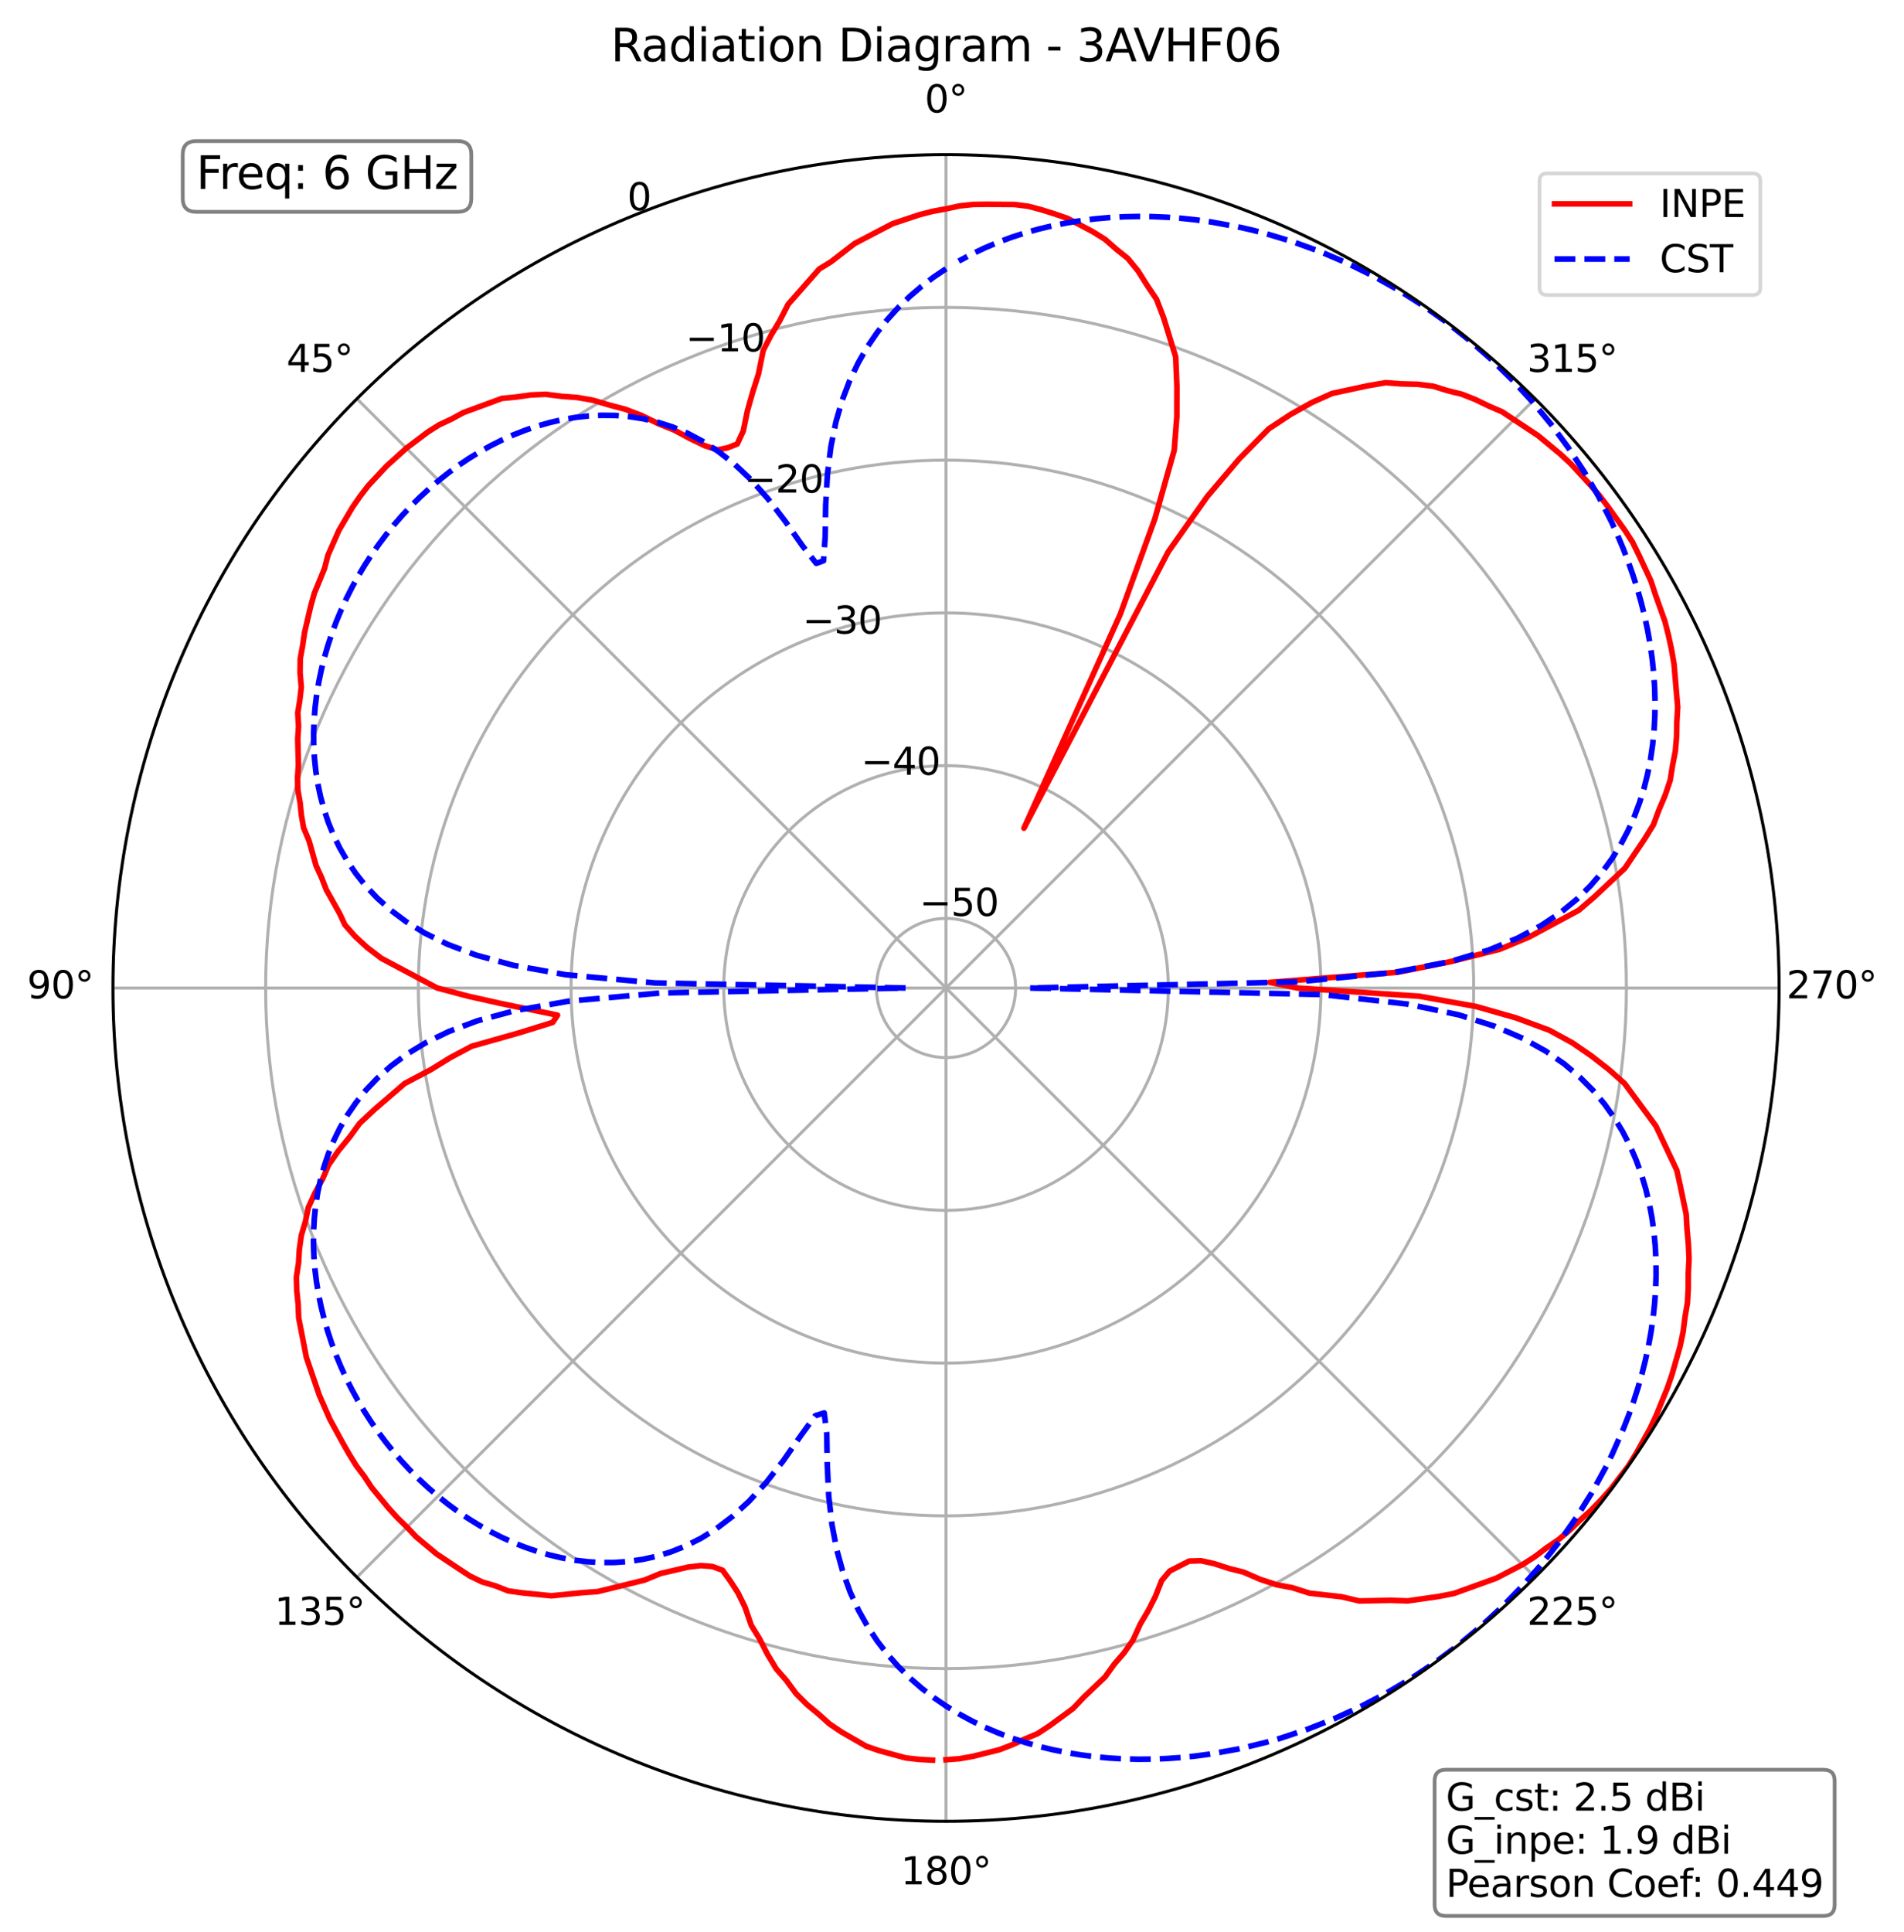 <?xml version="1.0" encoding="utf-8" standalone="no"?>
<!DOCTYPE svg PUBLIC "-//W3C//DTD SVG 1.1//EN"
  "http://www.w3.org/Graphics/SVG/1.1/DTD/svg11.dtd">
<svg xmlns:xlink="http://www.w3.org/1999/xlink" width="506.826pt" height="514.053pt" viewBox="0 0 506.826 514.053" xmlns="http://www.w3.org/2000/svg" version="1.1">
 <defs>
  <style type="text/css">*{stroke-linejoin: round; stroke-linecap: butt}</style>
 </defs>
 <g id="figure_1">
  <g id="patch_1">
   <path d="M 0 514.053 
L 506.826 514.053 
L 506.826 0 
L 0 0 
z
" style="fill: #ffffff"/>
  </g>
  <g id="axes_1">
   <g id="patch_2">
    <path d="M 473.582 262.917 
C 473.582 233.796 467.846 204.958 456.702 178.053 
C 445.558 151.149 429.222 126.701 408.63 106.109 
C 388.039 85.517 363.591 69.182 336.686 58.038 
C 309.782 46.893 280.944 41.157 251.822 41.157 
C 222.701 41.157 193.863 46.893 166.959 58.038 
C 140.054 69.182 115.606 85.517 95.014 106.109 
C 74.423 126.701 58.087 151.149 46.943 178.053 
C 35.799 204.958 30.062 233.796 30.062 262.917 
C 30.062 292.038 35.799 320.877 46.943 347.781 
C 58.087 374.686 74.423 399.133 95.014 419.725 
C 115.606 440.317 140.054 456.652 166.959 467.797 
C 193.863 478.941 222.701 484.677 251.822 484.677 
C 280.944 484.677 309.782 478.941 336.686 467.797 
C 363.591 456.652 388.039 440.317 408.63 419.725 
C 429.222 399.133 445.558 374.686 456.702 347.781 
C 467.846 320.877 473.582 292.038 473.582 262.917 
M 251.822 262.917 
C 251.822 262.917 251.822 262.917 251.822 262.917 
C 251.822 262.917 251.822 262.917 251.822 262.917 
C 251.822 262.917 251.822 262.917 251.822 262.917 
C 251.822 262.917 251.822 262.917 251.822 262.917 
C 251.822 262.917 251.822 262.917 251.822 262.917 
C 251.822 262.917 251.822 262.917 251.822 262.917 
C 251.822 262.917 251.822 262.917 251.822 262.917 
C 251.822 262.917 251.822 262.917 251.822 262.917 
C 251.822 262.917 251.822 262.917 251.822 262.917 
C 251.822 262.917 251.822 262.917 251.822 262.917 
C 251.822 262.917 251.822 262.917 251.822 262.917 
C 251.822 262.917 251.822 262.917 251.822 262.917 
C 251.822 262.917 251.822 262.917 251.822 262.917 
C 251.822 262.917 251.822 262.917 251.822 262.917 
C 251.822 262.917 251.822 262.917 251.822 262.917 
C 251.822 262.917 251.822 262.917 251.822 262.917 
M 473.582 262.917 
z
" style="fill: #ffffff"/>
   </g>
   <g id="matplotlib.axis_1">
    <g id="xtick_1">
     <g id="line2d_1">
      <path d="M 251.822 262.917 
L 251.822 41.157 
" clip-path="url(#pd96bf47793)" style="fill: none; stroke: #b0b0b0; stroke-width: 0.8; stroke-linecap: square"/>
     </g>
     <g id="text_1">
      <!-- 0° -->
      <g transform="translate(246.141 29.917)scale(0.1 -0.1)">
       <defs>
        <path id="DejaVuSans-30" d="M 2034 4250 
Q 1547 4250 1301 3770 
Q 1056 3291 1056 2328 
Q 1056 1369 1301 889 
Q 1547 409 2034 409 
Q 2525 409 2770 889 
Q 3016 1369 3016 2328 
Q 3016 3291 2770 3770 
Q 2525 4250 2034 4250 
z
M 2034 4750 
Q 2819 4750 3233 4129 
Q 3647 3509 3647 2328 
Q 3647 1150 3233 529 
Q 2819 -91 2034 -91 
Q 1250 -91 836 529 
Q 422 1150 422 2328 
Q 422 3509 836 4129 
Q 1250 4750 2034 4750 
z
" transform="scale(0.016)"/>
        <path id="DejaVuSans-b0" d="M 1600 4347 
Q 1350 4347 1178 4173 
Q 1006 4000 1006 3750 
Q 1006 3503 1178 3333 
Q 1350 3163 1600 3163 
Q 1850 3163 2022 3333 
Q 2194 3503 2194 3750 
Q 2194 3997 2020 4172 
Q 1847 4347 1600 4347 
z
M 1600 4750 
Q 1800 4750 1984 4673 
Q 2169 4597 2303 4453 
Q 2447 4313 2519 4134 
Q 2591 3956 2591 3750 
Q 2591 3338 2302 3052 
Q 2013 2766 1594 2766 
Q 1172 2766 890 3047 
Q 609 3328 609 3750 
Q 609 4169 896 4459 
Q 1184 4750 1600 4750 
z
" transform="scale(0.016)"/>
       </defs>
       <use xlink:href="#DejaVuSans-30"/>
       <use xlink:href="#DejaVuSans-b0" x="63.623"/>
      </g>
     </g>
    </g>
    <g id="xtick_2">
     <g id="line2d_2">
      <path d="M 251.822 262.917 
L 95.014 106.109 
" clip-path="url(#pd96bf47793)" style="fill: none; stroke: #b0b0b0; stroke-width: 0.8; stroke-linecap: square"/>
     </g>
     <g id="text_2">
      <!-- 45° -->
      <g transform="translate(76.253 98.969)scale(0.1 -0.1)">
       <defs>
        <path id="DejaVuSans-34" d="M 2419 4116 
L 825 1625 
L 2419 1625 
L 2419 4116 
z
M 2253 4666 
L 3047 4666 
L 3047 1625 
L 3713 1625 
L 3713 1100 
L 3047 1100 
L 3047 0 
L 2419 0 
L 2419 1100 
L 313 1100 
L 313 1709 
L 2253 4666 
z
" transform="scale(0.016)"/>
        <path id="DejaVuSans-35" d="M 691 4666 
L 3169 4666 
L 3169 4134 
L 1269 4134 
L 1269 2991 
Q 1406 3038 1543 3061 
Q 1681 3084 1819 3084 
Q 2600 3084 3056 2656 
Q 3513 2228 3513 1497 
Q 3513 744 3044 326 
Q 2575 -91 1722 -91 
Q 1428 -91 1123 -41 
Q 819 9 494 109 
L 494 744 
Q 775 591 1075 516 
Q 1375 441 1709 441 
Q 2250 441 2565 725 
Q 2881 1009 2881 1497 
Q 2881 1984 2565 2268 
Q 2250 2553 1709 2553 
Q 1456 2553 1204 2497 
Q 953 2441 691 2322 
L 691 4666 
z
" transform="scale(0.016)"/>
       </defs>
       <use xlink:href="#DejaVuSans-34"/>
       <use xlink:href="#DejaVuSans-35" x="63.623"/>
       <use xlink:href="#DejaVuSans-b0" x="127.246"/>
      </g>
     </g>
    </g>
    <g id="xtick_3">
     <g id="line2d_3">
      <path d="M 251.822 262.917 
L 30.062 262.917 
" clip-path="url(#pd96bf47793)" style="fill: none; stroke: #b0b0b0; stroke-width: 0.8; stroke-linecap: square"/>
     </g>
     <g id="text_3">
      <!-- 90° -->
      <g transform="translate(7.2 265.677)scale(0.1 -0.1)">
       <defs>
        <path id="DejaVuSans-39" d="M 703 97 
L 703 672 
Q 941 559 1184 500 
Q 1428 441 1663 441 
Q 2288 441 2617 861 
Q 2947 1281 2994 2138 
Q 2813 1869 2534 1725 
Q 2256 1581 1919 1581 
Q 1219 1581 811 2004 
Q 403 2428 403 3163 
Q 403 3881 828 4315 
Q 1253 4750 1959 4750 
Q 2769 4750 3195 4129 
Q 3622 3509 3622 2328 
Q 3622 1225 3098 567 
Q 2575 -91 1691 -91 
Q 1453 -91 1209 -44 
Q 966 3 703 97 
z
M 1959 2075 
Q 2384 2075 2632 2365 
Q 2881 2656 2881 3163 
Q 2881 3666 2632 3958 
Q 2384 4250 1959 4250 
Q 1534 4250 1286 3958 
Q 1038 3666 1038 3163 
Q 1038 2656 1286 2365 
Q 1534 2075 1959 2075 
z
" transform="scale(0.016)"/>
       </defs>
       <use xlink:href="#DejaVuSans-39"/>
       <use xlink:href="#DejaVuSans-30" x="63.623"/>
       <use xlink:href="#DejaVuSans-b0" x="127.246"/>
      </g>
     </g>
    </g>
    <g id="xtick_4">
     <g id="line2d_4">
      <path d="M 251.822 262.917 
L 95.014 419.725 
" clip-path="url(#pd96bf47793)" style="fill: none; stroke: #b0b0b0; stroke-width: 0.8; stroke-linecap: square"/>
     </g>
     <g id="text_4">
      <!-- 135° -->
      <g transform="translate(73.071 432.384)scale(0.1 -0.1)">
       <defs>
        <path id="DejaVuSans-31" d="M 794 531 
L 1825 531 
L 1825 4091 
L 703 3866 
L 703 4441 
L 1819 4666 
L 2450 4666 
L 2450 531 
L 3481 531 
L 3481 0 
L 794 0 
L 794 531 
z
" transform="scale(0.016)"/>
        <path id="DejaVuSans-33" d="M 2597 2516 
Q 3050 2419 3304 2112 
Q 3559 1806 3559 1356 
Q 3559 666 3084 287 
Q 2609 -91 1734 -91 
Q 1441 -91 1130 -33 
Q 819 25 488 141 
L 488 750 
Q 750 597 1062 519 
Q 1375 441 1716 441 
Q 2309 441 2620 675 
Q 2931 909 2931 1356 
Q 2931 1769 2642 2001 
Q 2353 2234 1838 2234 
L 1294 2234 
L 1294 2753 
L 1863 2753 
Q 2328 2753 2575 2939 
Q 2822 3125 2822 3475 
Q 2822 3834 2567 4026 
Q 2313 4219 1838 4219 
Q 1578 4219 1281 4162 
Q 984 4106 628 3988 
L 628 4550 
Q 988 4650 1302 4700 
Q 1616 4750 1894 4750 
Q 2613 4750 3031 4423 
Q 3450 4097 3450 3541 
Q 3450 3153 3228 2886 
Q 3006 2619 2597 2516 
z
" transform="scale(0.016)"/>
       </defs>
       <use xlink:href="#DejaVuSans-31"/>
       <use xlink:href="#DejaVuSans-33" x="63.623"/>
       <use xlink:href="#DejaVuSans-35" x="127.246"/>
       <use xlink:href="#DejaVuSans-b0" x="190.869"/>
      </g>
     </g>
    </g>
    <g id="xtick_5">
     <g id="line2d_5">
      <path d="M 251.822 262.917 
L 251.822 484.677 
" clip-path="url(#pd96bf47793)" style="fill: none; stroke: #b0b0b0; stroke-width: 0.8; stroke-linecap: square"/>
     </g>
     <g id="text_5">
      <!-- 180° -->
      <g transform="translate(239.779 501.437)scale(0.1 -0.1)">
       <defs>
        <path id="DejaVuSans-38" d="M 2034 2216 
Q 1584 2216 1326 1975 
Q 1069 1734 1069 1313 
Q 1069 891 1326 650 
Q 1584 409 2034 409 
Q 2484 409 2743 651 
Q 3003 894 3003 1313 
Q 3003 1734 2745 1975 
Q 2488 2216 2034 2216 
z
M 1403 2484 
Q 997 2584 770 2862 
Q 544 3141 544 3541 
Q 544 4100 942 4425 
Q 1341 4750 2034 4750 
Q 2731 4750 3128 4425 
Q 3525 4100 3525 3541 
Q 3525 3141 3298 2862 
Q 3072 2584 2669 2484 
Q 3125 2378 3379 2068 
Q 3634 1759 3634 1313 
Q 3634 634 3220 271 
Q 2806 -91 2034 -91 
Q 1263 -91 848 271 
Q 434 634 434 1313 
Q 434 1759 690 2068 
Q 947 2378 1403 2484 
z
M 1172 3481 
Q 1172 3119 1398 2916 
Q 1625 2713 2034 2713 
Q 2441 2713 2670 2916 
Q 2900 3119 2900 3481 
Q 2900 3844 2670 4047 
Q 2441 4250 2034 4250 
Q 1625 4250 1398 4047 
Q 1172 3844 1172 3481 
z
" transform="scale(0.016)"/>
       </defs>
       <use xlink:href="#DejaVuSans-31"/>
       <use xlink:href="#DejaVuSans-38" x="63.623"/>
       <use xlink:href="#DejaVuSans-30" x="127.246"/>
       <use xlink:href="#DejaVuSans-b0" x="190.869"/>
      </g>
     </g>
    </g>
    <g id="xtick_6">
     <g id="line2d_6">
      <path d="M 251.822 262.917 
L 408.63 419.725 
" clip-path="url(#pd96bf47793)" style="fill: none; stroke: #b0b0b0; stroke-width: 0.8; stroke-linecap: square"/>
     </g>
     <g id="text_6">
      <!-- 225° -->
      <g transform="translate(406.486 432.384)scale(0.1 -0.1)">
       <defs>
        <path id="DejaVuSans-32" d="M 1228 531 
L 3431 531 
L 3431 0 
L 469 0 
L 469 531 
Q 828 903 1448 1529 
Q 2069 2156 2228 2338 
Q 2531 2678 2651 2914 
Q 2772 3150 2772 3378 
Q 2772 3750 2511 3984 
Q 2250 4219 1831 4219 
Q 1534 4219 1204 4116 
Q 875 4013 500 3803 
L 500 4441 
Q 881 4594 1212 4672 
Q 1544 4750 1819 4750 
Q 2544 4750 2975 4387 
Q 3406 4025 3406 3419 
Q 3406 3131 3298 2873 
Q 3191 2616 2906 2266 
Q 2828 2175 2409 1742 
Q 1991 1309 1228 531 
z
" transform="scale(0.016)"/>
       </defs>
       <use xlink:href="#DejaVuSans-32"/>
       <use xlink:href="#DejaVuSans-32" x="63.623"/>
       <use xlink:href="#DejaVuSans-35" x="127.246"/>
       <use xlink:href="#DejaVuSans-b0" x="190.869"/>
      </g>
     </g>
    </g>
    <g id="xtick_7">
     <g id="line2d_7">
      <path d="M 251.822 262.917 
L 473.582 262.917 
" clip-path="url(#pd96bf47793)" style="fill: none; stroke: #b0b0b0; stroke-width: 0.8; stroke-linecap: square"/>
     </g>
     <g id="text_7">
      <!-- 270° -->
      <g transform="translate(475.539 265.677)scale(0.1 -0.1)">
       <defs>
        <path id="DejaVuSans-37" d="M 525 4666 
L 3525 4666 
L 3525 4397 
L 1831 0 
L 1172 0 
L 2766 4134 
L 525 4134 
L 525 4666 
z
" transform="scale(0.016)"/>
       </defs>
       <use xlink:href="#DejaVuSans-32"/>
       <use xlink:href="#DejaVuSans-37" x="63.623"/>
       <use xlink:href="#DejaVuSans-30" x="127.246"/>
       <use xlink:href="#DejaVuSans-b0" x="190.869"/>
      </g>
     </g>
    </g>
    <g id="xtick_8">
     <g id="line2d_8">
      <path d="M 251.822 262.917 
L 408.63 106.109 
" clip-path="url(#pd96bf47793)" style="fill: none; stroke: #b0b0b0; stroke-width: 0.8; stroke-linecap: square"/>
     </g>
     <g id="text_8">
      <!-- 315° -->
      <g transform="translate(406.486 98.969)scale(0.1 -0.1)">
       <use xlink:href="#DejaVuSans-33"/>
       <use xlink:href="#DejaVuSans-31" x="63.623"/>
       <use xlink:href="#DejaVuSans-35" x="127.246"/>
       <use xlink:href="#DejaVuSans-b0" x="190.869"/>
      </g>
     </g>
    </g>
   </g>
   <g id="matplotlib.axis_2">
    <g id="ytick_1">
     <g id="line2d_9">
      <path d="M 251.822 244.398 
C 249.391 244.398 246.982 244.877 244.736 245.808 
C 242.489 246.739 240.447 248.103 238.728 249.822 
C 237.008 251.542 235.644 253.584 234.713 255.83 
C 233.783 258.077 233.304 260.485 233.304 262.917 
C 233.304 265.349 233.783 267.757 234.713 270.004 
C 235.644 272.251 237.008 274.292 238.728 276.012 
C 240.447 277.732 242.489 279.096 244.736 280.026 
C 246.982 280.957 249.391 281.436 251.822 281.436 
C 254.254 281.436 256.663 280.957 258.909 280.026 
C 261.156 279.096 263.198 277.732 264.917 276.012 
C 266.637 274.292 268.001 272.251 268.932 270.004 
C 269.862 267.757 270.341 265.349 270.341 262.917 
C 270.341 260.485 269.862 258.077 268.932 255.83 
C 268.001 253.584 266.637 251.542 264.917 249.822 
C 263.198 248.103 261.156 246.739 258.909 245.808 
C 256.663 244.877 254.254 244.398 251.822 244.398 
" clip-path="url(#pd96bf47793)" style="fill: none; stroke: #b0b0b0; stroke-width: 0.8; stroke-linecap: square"/>
     </g>
     <g id="text_9">
      <!-- −50 -->
      <g transform="translate(244.736 243.728)scale(0.1 -0.1)">
       <defs>
        <path id="DejaVuSans-2212" d="M 678 2272 
L 4684 2272 
L 4684 1741 
L 678 1741 
L 678 2272 
z
" transform="scale(0.016)"/>
       </defs>
       <use xlink:href="#DejaVuSans-2212"/>
       <use xlink:href="#DejaVuSans-35" x="83.789"/>
       <use xlink:href="#DejaVuSans-30" x="147.412"/>
      </g>
     </g>
    </g>
    <g id="ytick_2">
     <g id="line2d_10">
      <path d="M 251.822 203.75 
C 244.053 203.75 236.359 205.281 229.18 208.254 
C 222.002 211.227 215.479 215.586 209.985 221.08 
C 204.491 226.574 200.133 233.097 197.159 240.275 
C 194.186 247.453 192.655 255.147 192.655 262.917 
C 192.655 270.687 194.186 278.381 197.159 285.559 
C 200.133 292.738 204.491 299.261 209.985 304.755 
C 215.479 310.249 222.002 314.607 229.18 317.58 
C 236.359 320.554 244.053 322.084 251.822 322.084 
C 259.592 322.084 267.286 320.554 274.465 317.58 
C 281.643 314.607 288.166 310.249 293.66 304.755 
C 299.154 299.261 303.512 292.738 306.486 285.559 
C 309.459 278.381 310.99 270.687 310.99 262.917 
C 310.99 255.147 309.459 247.453 306.486 240.275 
C 303.512 233.097 299.154 226.574 293.66 221.08 
C 288.166 215.586 281.643 211.227 274.465 208.254 
C 267.286 205.281 259.592 203.75 251.822 203.75 
" clip-path="url(#pd96bf47793)" style="fill: none; stroke: #b0b0b0; stroke-width: 0.8; stroke-linecap: square"/>
     </g>
     <g id="text_10">
      <!-- −40 -->
      <g transform="translate(229.18 206.174)scale(0.1 -0.1)">
       <use xlink:href="#DejaVuSans-2212"/>
       <use xlink:href="#DejaVuSans-34" x="83.789"/>
       <use xlink:href="#DejaVuSans-30" x="147.412"/>
      </g>
     </g>
    </g>
    <g id="ytick_3">
     <g id="line2d_11">
      <path d="M 251.822 163.102 
C 238.715 163.102 225.735 165.684 213.625 170.7 
C 201.515 175.716 190.511 183.069 181.242 192.337 
C 171.974 201.606 164.621 212.61 159.605 224.72 
C 154.589 236.829 152.007 249.81 152.007 262.917 
C 152.007 276.025 154.589 289.005 159.605 301.115 
C 164.621 313.225 171.974 324.229 181.242 333.497 
C 190.511 342.766 201.515 350.118 213.625 355.135 
C 225.735 360.151 238.715 362.733 251.822 362.733 
C 264.93 362.733 277.91 360.151 290.02 355.135 
C 302.13 350.118 313.134 342.766 322.403 333.497 
C 331.671 324.229 339.024 313.225 344.04 301.115 
C 349.056 289.005 351.638 276.025 351.638 262.917 
C 351.638 249.81 349.056 236.829 344.04 224.72 
C 339.024 212.61 331.671 201.606 322.403 192.337 
C 313.134 183.069 302.13 175.716 290.02 170.7 
C 277.91 165.684 264.93 163.102 251.822 163.102 
" clip-path="url(#pd96bf47793)" style="fill: none; stroke: #b0b0b0; stroke-width: 0.8; stroke-linecap: square"/>
     </g>
     <g id="text_11">
      <!-- −30 -->
      <g transform="translate(213.625 168.62)scale(0.1 -0.1)">
       <use xlink:href="#DejaVuSans-2212"/>
       <use xlink:href="#DejaVuSans-33" x="83.789"/>
       <use xlink:href="#DejaVuSans-30" x="147.412"/>
      </g>
     </g>
    </g>
    <g id="ytick_4">
     <g id="line2d_12">
      <path d="M 251.822 122.454 
C 233.377 122.454 215.111 126.087 198.069 133.146 
C 181.028 140.205 165.543 150.552 152.5 163.594 
C 139.457 176.637 129.11 192.123 122.051 209.164 
C 114.992 226.206 111.359 244.472 111.359 262.917 
C 111.359 281.363 114.992 299.629 122.051 316.67 
C 129.11 333.712 139.457 349.197 152.5 362.24 
C 165.543 375.283 181.028 385.63 198.069 392.689 
C 215.111 399.747 233.377 403.381 251.822 403.381 
C 270.268 403.381 288.534 399.747 305.576 392.689 
C 322.617 385.63 338.102 375.283 351.145 362.24 
C 364.188 349.197 374.535 333.712 381.594 316.67 
C 388.653 299.629 392.286 281.363 392.286 262.917 
C 392.286 244.472 388.653 226.206 381.594 209.164 
C 374.535 192.123 364.188 176.637 351.145 163.594 
C 338.102 150.552 322.617 140.205 305.576 133.146 
C 288.534 126.087 270.268 122.454 251.822 122.454 
" clip-path="url(#pd96bf47793)" style="fill: none; stroke: #b0b0b0; stroke-width: 0.8; stroke-linecap: square"/>
     </g>
     <g id="text_12">
      <!-- −20 -->
      <g transform="translate(198.069 131.066)scale(0.1 -0.1)">
       <use xlink:href="#DejaVuSans-2212"/>
       <use xlink:href="#DejaVuSans-32" x="83.789"/>
       <use xlink:href="#DejaVuSans-30" x="147.412"/>
      </g>
     </g>
    </g>
    <g id="ytick_5">
     <g id="line2d_13">
      <path d="M 251.822 81.805 
C 228.039 81.805 204.487 86.49 182.514 95.592 
C 160.541 104.693 140.575 118.034 123.757 134.852 
C 106.94 151.669 93.599 171.636 84.497 193.609 
C 75.396 215.582 70.711 239.134 70.711 262.917 
C 70.711 286.701 75.396 310.253 84.497 332.226 
C 93.599 354.199 106.94 374.165 123.757 390.983 
C 140.575 407.8 160.541 421.141 182.514 430.243 
C 204.487 439.344 228.039 444.029 251.822 444.029 
C 275.606 444.029 299.158 439.344 321.131 430.243 
C 343.104 421.141 363.07 407.8 379.888 390.983 
C 396.705 374.165 410.046 354.199 419.148 332.226 
C 428.249 310.253 432.934 286.701 432.934 262.917 
C 432.934 239.134 428.249 215.582 419.148 193.609 
C 410.046 171.636 396.705 151.669 379.888 134.852 
C 363.07 118.034 343.104 104.693 321.131 95.592 
C 299.158 86.49 275.606 81.805 251.822 81.805 
" clip-path="url(#pd96bf47793)" style="fill: none; stroke: #b0b0b0; stroke-width: 0.8; stroke-linecap: square"/>
     </g>
     <g id="text_13">
      <!-- −10 -->
      <g transform="translate(182.514 93.512)scale(0.1 -0.1)">
       <use xlink:href="#DejaVuSans-2212"/>
       <use xlink:href="#DejaVuSans-31" x="83.789"/>
       <use xlink:href="#DejaVuSans-30" x="147.412"/>
      </g>
     </g>
    </g>
    <g id="ytick_6">
     <g id="line2d_14">
      <path d="M 251.822 41.157 
C 222.701 41.157 193.863 46.893 166.959 58.038 
C 140.054 69.182 115.606 85.517 95.014 106.109 
C 74.423 126.701 58.087 151.149 46.943 178.053 
C 35.799 204.958 30.062 233.796 30.062 262.917 
C 30.062 292.038 35.799 320.877 46.943 347.781 
C 58.087 374.686 74.423 399.133 95.014 419.725 
C 115.606 440.317 140.054 456.652 166.959 467.797 
C 193.863 478.941 222.701 484.677 251.822 484.677 
C 280.944 484.677 309.782 478.941 336.686 467.797 
C 363.591 456.652 388.039 440.317 408.63 419.725 
C 429.222 399.133 445.558 374.686 456.702 347.781 
C 467.846 320.877 473.582 292.038 473.582 262.917 
C 473.582 233.796 467.846 204.958 456.702 178.053 
C 445.558 151.149 429.222 126.701 408.63 106.109 
C 388.039 85.517 363.591 69.182 336.686 58.038 
C 309.782 46.893 280.944 41.157 251.822 41.157 
" clip-path="url(#pd96bf47793)" style="fill: none; stroke: #b0b0b0; stroke-width: 0.8; stroke-linecap: square"/>
     </g>
     <g id="text_14">
      <!-- 0 -->
      <g transform="translate(166.959 55.958)scale(0.1 -0.1)">
       <use xlink:href="#DejaVuSans-30"/>
      </g>
     </g>
    </g>
   </g>
   <g id="line2d_15">
    <path d="M 251.822 468.288 
L 255.403 468.017 
L 258.963 467.383 
L 265.998 465.63 
L 269.442 464.303 
L 272.826 462.748 
L 276.187 461.347 
L 279.412 459.225 
L 285.631 454.656 
L 288.505 451.63 
L 294.151 446.263 
L 296.666 442.775 
L 299.225 439.825 
L 301.583 436.454 
L 303.558 432.135 
L 305.652 428.589 
L 307.567 424.811 
L 309.219 420.612 
L 311.375 418.057 
L 316.555 415.417 
L 319.681 415.33 
L 323.26 416.115 
L 327.165 417.391 
L 331.026 418.364 
L 335.506 420.303 
L 339.852 421.726 
L 343.954 422.493 
L 348.588 423.962 
L 357.023 424.911 
L 361.846 426.033 
L 370.209 425.863 
L 374.728 426.018 
L 382.944 424.839 
L 387.022 424.042 
L 398.283 419.977 
L 405.265 416.359 
L 408.545 414.262 
L 411.614 411.926 
L 414.852 409.71 
L 417.828 407.223 
L 420.592 404.532 
L 423.474 401.918 
L 426.178 399.138 
L 428.769 396.256 
L 433.478 390.113 
L 435.508 386.815 
L 439.272 380.049 
L 440.908 376.531 
L 443.841 369.355 
L 445.102 365.686 
L 447.237 358.227 
L 448.038 354.414 
L 448.532 350.498 
L 449.185 346.693 
L 449.4 342.744 
L 449.412 338.765 
L 449.609 334.906 
L 449.425 330.957 
L 449.067 327.006 
L 448.853 323.155 
L 447.211 315.271 
L 446.352 311.419 
L 440.787 299.648 
L 432.432 288.3 
L 428.207 284.575 
L 423.582 280.97 
L 418.55 277.504 
L 412.393 274.145 
L 403.549 270.869 
L 392.932 267.845 
L 377.869 265.117 
L 345.301 262.917 
L 337.991 261.413 
L 372.1 258.717 
L 386.305 255.869 
L 399.243 252.609 
L 407.058 249.336 
L 420.247 242.237 
L 424.405 238.662 
L 432.521 231.055 
L 437.684 223.411 
L 440.139 219.441 
L 441.556 215.611 
L 443.25 211.624 
L 444.592 207.642 
L 445.203 203.795 
L 445.974 199.834 
L 446.296 195.954 
L 446.362 192.11 
L 446.592 188.152 
L 445.606 176.639 
L 444.947 172.862 
L 444.139 169.118 
L 443.201 165.405 
L 440.652 158.248 
L 439.454 154.588 
L 436.242 147.679 
L 434.554 144.25 
L 432.485 141.059 
L 428.05 134.88 
L 425.74 131.861 
L 423.257 128.978 
L 418.104 123.39 
L 415.306 120.803 
L 409.438 115.938 
L 399.878 109.601 
L 396.254 108.033 
L 392.794 106.352 
L 389.174 104.913 
L 385.225 103.934 
L 381.504 102.774 
L 377.343 102.258 
L 372.971 102.147 
L 368.855 101.836 
L 364.032 102.665 
L 354.568 104.704 
L 349.163 107.14 
L 343.53 110.291 
L 337.736 114.11 
L 329.882 122.094 
L 321.363 132.13 
L 310.958 146.858 
L 272.565 220.388 
L 298.2 163.461 
L 307.41 138.066 
L 312.563 119.82 
L 313.262 110.849 
L 313.279 102.817 
L 312.95 94.97 
L 309.759 84.608 
L 307.856 79.64 
L 305.413 76.025 
L 302.949 72.11 
L 300.225 68.786 
L 297.201 66.363 
L 294.167 63.704 
L 290.938 61.683 
L 284.253 58.16 
L 280.771 56.937 
L 277.249 55.834 
L 273.687 54.892 
L 270.063 54.429 
L 262.752 54.365 
L 259.104 54.41 
L 255.455 54.798 
L 251.822 55.583 
L 248.215 56.245 
L 244.638 57.176 
L 237.6 59.523 
L 227.497 64.802 
L 221.214 69.662 
L 218.084 71.579 
L 209.814 80.958 
L 207.554 85.367 
L 205.267 89.17 
L 203.164 93.225 
L 201.882 99.569 
L 200.331 104.444 
L 198.944 109.348 
L 197.86 114.657 
L 196.251 118.148 
L 193.733 119.14 
L 191.039 119.719 
L 187.562 118.585 
L 183.635 116.689 
L 179.39 114.409 
L 175.329 112.791 
L 170.824 110.581 
L 166.457 108.915 
L 162.271 107.809 
L 157.84 106.503 
L 153.625 105.768 
L 149.582 105.481 
L 145.254 104.924 
L 141.317 105.099 
L 137.55 105.635 
L 133.594 106.023 
L 123.343 109.801 
L 120.205 111.508 
L 116.889 113.058 
L 113.864 114.975 
L 108.176 119.27 
L 102.887 124.033 
L 98.036 129.233 
L 95.866 132.055 
L 93.837 134.983 
L 90.215 141.137 
L 87.309 147.723 
L 86.368 151.317 
L 83.684 157.853 
L 82.712 161.305 
L 81.082 168.274 
L 80.555 171.852 
L 79.926 175.331 
L 79.881 179.056 
L 80.205 182.89 
L 79.807 186.331 
L 79.264 189.67 
L 79.47 193.282 
L 79.256 196.675 
L 79.436 203.56 
L 79.208 206.831 
L 79.281 210.166 
L 79.887 213.616 
L 80.235 216.94 
L 80.816 220.28 
L 82.276 223.774 
L 84.121 230.319 
L 85.628 233.613 
L 86.86 236.79 
L 90.406 243.098 
L 91.802 246.098 
L 94.497 249.153 
L 97.736 252.142 
L 101.553 255.042 
L 116.387 262.917 
L 124.764 265.135 
L 133.357 267.054 
L 148.41 270.148 
L 147.119 272.078 
L 138.134 274.866 
L 125.558 278.42 
L 119.843 281.466 
L 114.698 284.636 
L 107.716 288.327 
L 99.673 295.257 
L 95.718 298.957 
L 93.164 302.475 
L 90.067 306.26 
L 87.448 310.051 
L 85.917 313.64 
L 83.824 317.503 
L 82.065 321.369 
L 81.324 324.974 
L 80.205 328.795 
L 79.689 332.464 
L 79.473 336.075 
L 78.89 339.912 
L 79 343.506 
L 79.366 347.03 
L 79.509 350.715 
L 81.556 361.221 
L 84.988 371.261 
L 87.831 377.745 
L 91.218 383.941 
L 92.974 387.024 
L 94.841 390.038 
L 96.963 392.86 
L 98.916 395.836 
L 103.42 401.305 
L 105.808 403.922 
L 108.345 406.394 
L 110.778 408.973 
L 116.217 413.522 
L 122.146 417.46 
L 125.101 419.405 
L 128.339 420.969 
L 131.924 422.028 
L 135.261 423.35 
L 139.109 423.888 
L 146.786 424.659 
L 155.145 423.815 
L 159.086 423.542 
L 171.533 420.493 
L 175.832 418.721 
L 183.217 417.008 
L 186.582 416.614 
L 189.625 416.862 
L 192.346 417.86 
L 194.393 420.704 
L 196.418 423.823 
L 198.299 427.646 
L 199.972 432.512 
L 202.169 436.079 
L 204.308 440.245 
L 206.645 444.116 
L 209.291 447.142 
L 211.908 450.699 
L 214.766 453.558 
L 217.77 456.037 
L 220.806 458.75 
L 223.997 460.903 
L 230.613 464.709 
L 234.065 465.887 
L 241.085 467.799 
L 244.654 468.203 
L 248.236 468.399 
L 248.236 468.399 
" clip-path="url(#pd96bf47793)" style="fill: none; stroke: #ff0000; stroke-width: 1.5; stroke-linecap: square"/>
   </g>
   <g id="line2d_16">
    <path d="M 251.822 71.521 
L 248.521 73.753 
L 245.302 76.2 
L 242.177 78.875 
L 239.157 81.796 
L 236.256 84.993 
L 233.489 88.489 
L 230.876 92.322 
L 228.443 96.562 
L 226.211 101.21 
L 224.225 106.406 
L 222.53 112.218 
L 221.189 118.796 
L 220.26 126.204 
L 219.786 134.427 
L 219.653 142.859 
L 219.221 149.221 
L 217.277 149.924 
L 213.577 145.209 
L 209.08 138.785 
L 204.446 132.75 
L 199.894 127.639 
L 195.485 123.478 
L 191.218 120.142 
L 187.049 117.434 
L 182.974 115.271 
L 179 113.609 
L 175.113 112.367 
L 171.292 111.461 
L 167.543 110.873 
L 163.864 110.569 
L 160.249 110.514 
L 156.701 110.691 
L 153.215 111.075 
L 149.796 111.657 
L 146.444 112.421 
L 143.155 113.35 
L 139.938 114.441 
L 136.785 115.676 
L 133.704 117.053 
L 130.695 118.563 
L 127.76 120.199 
L 124.896 121.951 
L 122.111 123.819 
L 119.404 125.794 
L 116.776 127.87 
L 114.232 130.047 
L 111.77 132.316 
L 109.394 134.674 
L 107.104 137.116 
L 104.906 139.64 
L 102.802 142.243 
L 100.789 144.917 
L 98.873 147.661 
L 97.052 150.47 
L 95.337 153.345 
L 93.721 156.276 
L 92.215 159.267 
L 90.813 162.307 
L 89.524 165.398 
L 88.35 168.536 
L 87.293 171.717 
L 86.354 174.936 
L 85.543 178.194 
L 84.857 181.483 
L 84.305 184.802 
L 83.888 188.148 
L 83.615 191.517 
L 83.488 194.906 
L 83.514 198.31 
L 83.703 201.727 
L 84.064 205.153 
L 84.601 208.583 
L 85.326 212.014 
L 86.256 215.442 
L 87.397 218.859 
L 88.783 222.267 
L 90.435 225.658 
L 92.393 229.029 
L 94.659 232.368 
L 97.272 235.666 
L 100.353 238.927 
L 103.903 242.128 
L 108.121 245.273 
L 113.131 248.34 
L 119.174 251.312 
L 126.737 254.17 
L 136.629 256.88 
L 150.597 259.382 
L 174.327 261.564 
L 241.262 262.917 
L 175.83 264.244 
L 151.369 266.425 
L 137.117 268.929 
L 127.102 271.639 
L 119.458 274.498 
L 113.333 277.473 
L 108.283 280.542 
L 104.064 283.683 
L 100.474 286.888 
L 97.353 290.154 
L 94.739 293.451 
L 92.433 296.796 
L 90.474 300.167 
L 88.822 303.558 
L 87.436 306.964 
L 86.268 310.389 
L 85.326 313.82 
L 84.589 317.255 
L 84.045 320.688 
L 83.677 324.117 
L 83.48 327.538 
L 83.443 330.947 
L 83.563 334.339 
L 83.829 337.713 
L 84.239 341.063 
L 84.784 344.387 
L 85.46 347.683 
L 86.268 350.944 
L 87.197 354.171 
L 88.248 357.357 
L 89.416 360.501 
L 90.699 363.598 
L 92.092 366.647 
L 93.596 369.642 
L 95.203 372.583 
L 96.914 375.465 
L 98.727 378.283 
L 100.635 381.037 
L 102.644 383.719 
L 104.744 386.331 
L 106.936 388.865 
L 109.219 391.318 
L 111.589 393.687 
L 114.044 395.968 
L 116.586 398.154 
L 119.207 400.245 
L 121.909 402.232 
L 124.687 404.116 
L 127.544 405.884 
L 130.473 407.536 
L 133.476 409.063 
L 136.553 410.456 
L 139.695 411.715 
L 142.909 412.824 
L 146.188 413.779 
L 149.535 414.565 
L 152.945 415.175 
L 156.419 415.595 
L 159.958 415.805 
L 163.561 415.79 
L 167.23 415.526 
L 170.965 414.987 
L 174.763 414.155 
L 178.644 412.956 
L 182.596 411.374 
L 186.636 409.329 
L 190.773 406.74 
L 195.029 403.487 
L 199.399 399.485 
L 203.903 394.574 
L 208.511 388.702 
L 213.074 382.171 
L 217.028 376.726 
L 219.4 375.988 
L 220.074 381.405 
L 220.209 389.711 
L 220.607 398.125 
L 221.467 405.727 
L 222.754 412.459 
L 224.402 418.428 
L 226.344 423.781 
L 228.545 428.548 
L 230.958 432.847 
L 233.551 436.755 
L 236.303 440.311 
L 239.191 443.555 
L 242.2 446.525 
L 245.316 449.24 
L 248.527 451.723 
L 251.822 453.988 
L 255.194 456.052 
L 258.632 457.926 
L 262.131 459.62 
L 265.684 461.142 
L 269.283 462.497 
L 272.925 463.698 
L 276.604 464.744 
L 280.313 465.641 
L 284.051 466.398 
L 287.81 467.013 
L 291.588 467.495 
L 295.381 467.843 
L 299.184 468.062 
L 302.994 468.154 
L 306.807 468.121 
L 310.62 467.967 
L 314.429 467.693 
L 318.231 467.301 
L 322.024 466.796 
L 329.565 465.444 
L 337.029 463.651 
L 340.726 462.597 
L 348.031 460.173 
L 355.204 457.349 
L 362.223 454.136 
L 369.066 450.546 
L 375.715 446.596 
L 382.151 442.298 
L 388.352 437.666 
L 394.302 432.717 
L 399.983 427.466 
L 405.379 421.929 
L 410.466 416.118 
L 415.233 410.052 
L 419.658 403.748 
L 423.727 397.224 
L 427.415 390.493 
L 429.116 387.059 
L 432.203 380.057 
L 433.588 376.497 
L 434.863 372.899 
L 436.025 369.267 
L 437.071 365.602 
L 437.998 361.909 
L 438.802 358.188 
L 439.48 354.444 
L 440.026 350.678 
L 440.437 346.894 
L 440.706 343.094 
L 440.829 339.281 
L 440.801 335.459 
L 440.61 331.63 
L 440.251 327.798 
L 439.715 323.967 
L 438.987 320.139 
L 438.062 316.321 
L 436.917 312.513 
L 435.537 308.722 
L 433.901 304.953 
L 431.974 301.21 
L 429.726 297.498 
L 427.116 293.826 
L 424.076 290.199 
L 420.513 286.625 
L 416.382 283.123 
L 411.414 279.691 
L 405.446 276.358 
L 397.994 273.138 
L 388.327 270.071 
L 374.7 267.208 
L 351.956 264.665 
L 274.008 262.917 
L 345.128 261.289 
L 371.288 258.745 
L 386.053 255.882 
L 396.291 252.815 
L 404.07 249.597 
L 410.282 246.262 
L 415.414 242.831 
L 419.708 239.322 
L 423.329 235.753 
L 426.444 232.127 
L 429.12 228.454 
L 431.418 224.743 
L 433.39 220.999 
L 435.068 217.229 
L 436.481 213.438 
L 437.656 209.63 
L 438.606 205.812 
L 439.356 201.984 
L 439.913 198.153 
L 440.293 194.32 
L 440.501 190.49 
L 440.547 186.668 
L 440.437 182.855 
L 440.181 179.055 
L 439.784 175.269 
L 439.25 171.503 
L 438.583 167.758 
L 437.79 164.037 
L 436.873 160.342 
L 435.836 156.677 
L 434.682 153.044 
L 433.416 149.445 
L 432.039 145.883 
L 430.554 142.361 
L 428.966 138.88 
L 425.487 132.052 
L 421.616 125.421 
L 417.38 119 
L 412.795 112.808 
L 407.875 106.865 
L 402.641 101.184 
L 397.11 95.783 
L 391.301 90.675 
L 385.232 85.877 
L 378.919 81.405 
L 372.382 77.271 
L 365.642 73.49 
L 358.715 70.078 
L 351.625 67.044 
L 344.388 64.41 
L 337.029 62.183 
L 333.312 61.224 
L 329.571 60.376 
L 322.034 59.008 
L 318.243 58.495 
L 314.443 58.094 
L 310.636 57.811 
L 306.824 57.647 
L 303.013 57.604 
L 299.204 57.685 
L 295.402 57.892 
L 291.61 58.228 
L 287.832 58.697 
L 284.073 59.296 
L 280.335 60.04 
L 276.624 60.921 
L 272.945 61.95 
L 269.302 63.131 
L 265.699 64.47 
L 262.144 65.967 
L 258.642 67.637 
L 255.199 69.486 
L 255.199 69.486 
" clip-path="url(#pd96bf47793)" style="fill: none; stroke-dasharray: 5.55,2.4; stroke-dashoffset: 0; stroke: #0000ff; stroke-width: 1.5"/>
   </g>
   <g id="patch_3">
    <path d="M 251.822 41.157 
C 222.701 41.157 193.863 46.893 166.959 58.038 
C 140.054 69.182 115.606 85.517 95.014 106.109 
C 74.423 126.701 58.087 151.149 46.943 178.053 
C 35.799 204.958 30.062 233.796 30.062 262.917 
C 30.062 292.038 35.799 320.877 46.943 347.781 
C 58.087 374.686 74.423 399.133 95.014 419.725 
C 115.606 440.317 140.054 456.652 166.959 467.797 
C 193.863 478.941 222.701 484.677 251.822 484.677 
C 280.944 484.677 309.782 478.941 336.686 467.797 
C 363.591 456.652 388.039 440.317 408.63 419.725 
C 429.222 399.133 445.558 374.686 456.702 347.781 
C 467.846 320.877 473.582 292.038 473.582 262.917 
C 473.582 233.796 467.846 204.958 456.702 178.053 
C 445.558 151.149 429.222 126.701 408.63 106.109 
C 388.039 85.517 363.591 69.182 336.686 58.038 
C 309.782 46.893 280.944 41.157 251.822 41.157 
" style="fill: none; stroke: #000000; stroke-width: 0.8; stroke-linejoin: miter; stroke-linecap: square"/>
   </g>
   <g id="text_15">
    <g id="patch_4">
     <path d="M 384.878 509.853 
L 485.369 509.853 
Q 488.369 509.853 488.369 506.853 
L 488.369 473.945 
Q 488.369 470.945 485.369 470.945 
L 384.878 470.945 
Q 381.878 470.945 381.878 473.945 
L 381.878 506.853 
Q 381.878 509.853 384.878 509.853 
z
" style="fill: #ffffff; stroke: #808080; stroke-linejoin: miter"/>
    </g>
    <!-- G_cst: 2.5 dBi -->
    <g transform="translate(384.878 481.822)scale(0.1 -0.1)">
     <defs>
      <path id="DejaVuSans-47" d="M 3809 666 
L 3809 1919 
L 2778 1919 
L 2778 2438 
L 4434 2438 
L 4434 434 
Q 4069 175 3628 42 
Q 3188 -91 2688 -91 
Q 1594 -91 976 548 
Q 359 1188 359 2328 
Q 359 3472 976 4111 
Q 1594 4750 2688 4750 
Q 3144 4750 3555 4637 
Q 3966 4525 4313 4306 
L 4313 3634 
Q 3963 3931 3569 4081 
Q 3175 4231 2741 4231 
Q 1884 4231 1454 3753 
Q 1025 3275 1025 2328 
Q 1025 1384 1454 906 
Q 1884 428 2741 428 
Q 3075 428 3337 486 
Q 3600 544 3809 666 
z
" transform="scale(0.016)"/>
      <path id="DejaVuSans-5f" d="M 3263 -1063 
L 3263 -1509 
L -63 -1509 
L -63 -1063 
L 3263 -1063 
z
" transform="scale(0.016)"/>
      <path id="DejaVuSans-63" d="M 3122 3366 
L 3122 2828 
Q 2878 2963 2633 3030 
Q 2388 3097 2138 3097 
Q 1578 3097 1268 2742 
Q 959 2388 959 1747 
Q 959 1106 1268 751 
Q 1578 397 2138 397 
Q 2388 397 2633 464 
Q 2878 531 3122 666 
L 3122 134 
Q 2881 22 2623 -34 
Q 2366 -91 2075 -91 
Q 1284 -91 818 406 
Q 353 903 353 1747 
Q 353 2603 823 3093 
Q 1294 3584 2113 3584 
Q 2378 3584 2631 3529 
Q 2884 3475 3122 3366 
z
" transform="scale(0.016)"/>
      <path id="DejaVuSans-73" d="M 2834 3397 
L 2834 2853 
Q 2591 2978 2328 3040 
Q 2066 3103 1784 3103 
Q 1356 3103 1142 2972 
Q 928 2841 928 2578 
Q 928 2378 1081 2264 
Q 1234 2150 1697 2047 
L 1894 2003 
Q 2506 1872 2764 1633 
Q 3022 1394 3022 966 
Q 3022 478 2636 193 
Q 2250 -91 1575 -91 
Q 1294 -91 989 -36 
Q 684 19 347 128 
L 347 722 
Q 666 556 975 473 
Q 1284 391 1588 391 
Q 1994 391 2212 530 
Q 2431 669 2431 922 
Q 2431 1156 2273 1281 
Q 2116 1406 1581 1522 
L 1381 1569 
Q 847 1681 609 1914 
Q 372 2147 372 2553 
Q 372 3047 722 3315 
Q 1072 3584 1716 3584 
Q 2034 3584 2315 3537 
Q 2597 3491 2834 3397 
z
" transform="scale(0.016)"/>
      <path id="DejaVuSans-74" d="M 1172 4494 
L 1172 3500 
L 2356 3500 
L 2356 3053 
L 1172 3053 
L 1172 1153 
Q 1172 725 1289 603 
Q 1406 481 1766 481 
L 2356 481 
L 2356 0 
L 1766 0 
Q 1100 0 847 248 
Q 594 497 594 1153 
L 594 3053 
L 172 3053 
L 172 3500 
L 594 3500 
L 594 4494 
L 1172 4494 
z
" transform="scale(0.016)"/>
      <path id="DejaVuSans-3a" d="M 750 794 
L 1409 794 
L 1409 0 
L 750 0 
L 750 794 
z
M 750 3309 
L 1409 3309 
L 1409 2516 
L 750 2516 
L 750 3309 
z
" transform="scale(0.016)"/>
      <path id="DejaVuSans-20" transform="scale(0.016)"/>
      <path id="DejaVuSans-2e" d="M 684 794 
L 1344 794 
L 1344 0 
L 684 0 
L 684 794 
z
" transform="scale(0.016)"/>
      <path id="DejaVuSans-64" d="M 2906 2969 
L 2906 4863 
L 3481 4863 
L 3481 0 
L 2906 0 
L 2906 525 
Q 2725 213 2448 61 
Q 2172 -91 1784 -91 
Q 1150 -91 751 415 
Q 353 922 353 1747 
Q 353 2572 751 3078 
Q 1150 3584 1784 3584 
Q 2172 3584 2448 3432 
Q 2725 3281 2906 2969 
z
M 947 1747 
Q 947 1113 1208 752 
Q 1469 391 1925 391 
Q 2381 391 2643 752 
Q 2906 1113 2906 1747 
Q 2906 2381 2643 2742 
Q 2381 3103 1925 3103 
Q 1469 3103 1208 2742 
Q 947 2381 947 1747 
z
" transform="scale(0.016)"/>
      <path id="DejaVuSans-42" d="M 1259 2228 
L 1259 519 
L 2272 519 
Q 2781 519 3026 730 
Q 3272 941 3272 1375 
Q 3272 1813 3026 2020 
Q 2781 2228 2272 2228 
L 1259 2228 
z
M 1259 4147 
L 1259 2741 
L 2194 2741 
Q 2656 2741 2882 2914 
Q 3109 3088 3109 3444 
Q 3109 3797 2882 3972 
Q 2656 4147 2194 4147 
L 1259 4147 
z
M 628 4666 
L 2241 4666 
Q 2963 4666 3353 4366 
Q 3744 4066 3744 3513 
Q 3744 3084 3544 2831 
Q 3344 2578 2956 2516 
Q 3422 2416 3680 2098 
Q 3938 1781 3938 1306 
Q 3938 681 3513 340 
Q 3088 0 2303 0 
L 628 0 
L 628 4666 
z
" transform="scale(0.016)"/>
      <path id="DejaVuSans-69" d="M 603 3500 
L 1178 3500 
L 1178 0 
L 603 0 
L 603 3500 
z
M 603 4863 
L 1178 4863 
L 1178 4134 
L 603 4134 
L 603 4863 
z
" transform="scale(0.016)"/>
     </defs>
     <use xlink:href="#DejaVuSans-47"/>
     <use xlink:href="#DejaVuSans-5f" x="77.49"/>
     <use xlink:href="#DejaVuSans-63" x="127.49"/>
     <use xlink:href="#DejaVuSans-73" x="182.471"/>
     <use xlink:href="#DejaVuSans-74" x="234.57"/>
     <use xlink:href="#DejaVuSans-3a" x="273.779"/>
     <use xlink:href="#DejaVuSans-20" x="307.471"/>
     <use xlink:href="#DejaVuSans-32" x="339.258"/>
     <use xlink:href="#DejaVuSans-2e" x="402.881"/>
     <use xlink:href="#DejaVuSans-35" x="434.668"/>
     <use xlink:href="#DejaVuSans-20" x="498.291"/>
     <use xlink:href="#DejaVuSans-64" x="530.078"/>
     <use xlink:href="#DejaVuSans-42" x="593.555"/>
     <use xlink:href="#DejaVuSans-69" x="662.158"/>
    </g>
    <!-- G_inpe: 1.9 dBi -->
    <g transform="translate(384.878 493.298)scale(0.1 -0.1)">
     <defs>
      <path id="DejaVuSans-6e" d="M 3513 2113 
L 3513 0 
L 2938 0 
L 2938 2094 
Q 2938 2591 2744 2837 
Q 2550 3084 2163 3084 
Q 1697 3084 1428 2787 
Q 1159 2491 1159 1978 
L 1159 0 
L 581 0 
L 581 3500 
L 1159 3500 
L 1159 2956 
Q 1366 3272 1645 3428 
Q 1925 3584 2291 3584 
Q 2894 3584 3203 3211 
Q 3513 2838 3513 2113 
z
" transform="scale(0.016)"/>
      <path id="DejaVuSans-70" d="M 1159 525 
L 1159 -1331 
L 581 -1331 
L 581 3500 
L 1159 3500 
L 1159 2969 
Q 1341 3281 1617 3432 
Q 1894 3584 2278 3584 
Q 2916 3584 3314 3078 
Q 3713 2572 3713 1747 
Q 3713 922 3314 415 
Q 2916 -91 2278 -91 
Q 1894 -91 1617 61 
Q 1341 213 1159 525 
z
M 3116 1747 
Q 3116 2381 2855 2742 
Q 2594 3103 2138 3103 
Q 1681 3103 1420 2742 
Q 1159 2381 1159 1747 
Q 1159 1113 1420 752 
Q 1681 391 2138 391 
Q 2594 391 2855 752 
Q 3116 1113 3116 1747 
z
" transform="scale(0.016)"/>
      <path id="DejaVuSans-65" d="M 3597 1894 
L 3597 1613 
L 953 1613 
Q 991 1019 1311 708 
Q 1631 397 2203 397 
Q 2534 397 2845 478 
Q 3156 559 3463 722 
L 3463 178 
Q 3153 47 2828 -22 
Q 2503 -91 2169 -91 
Q 1331 -91 842 396 
Q 353 884 353 1716 
Q 353 2575 817 3079 
Q 1281 3584 2069 3584 
Q 2775 3584 3186 3129 
Q 3597 2675 3597 1894 
z
M 3022 2063 
Q 3016 2534 2758 2815 
Q 2500 3097 2075 3097 
Q 1594 3097 1305 2825 
Q 1016 2553 972 2059 
L 3022 2063 
z
" transform="scale(0.016)"/>
     </defs>
     <use xlink:href="#DejaVuSans-47"/>
     <use xlink:href="#DejaVuSans-5f" x="77.49"/>
     <use xlink:href="#DejaVuSans-69" x="127.49"/>
     <use xlink:href="#DejaVuSans-6e" x="155.273"/>
     <use xlink:href="#DejaVuSans-70" x="218.652"/>
     <use xlink:href="#DejaVuSans-65" x="282.129"/>
     <use xlink:href="#DejaVuSans-3a" x="343.652"/>
     <use xlink:href="#DejaVuSans-20" x="377.344"/>
     <use xlink:href="#DejaVuSans-31" x="409.131"/>
     <use xlink:href="#DejaVuSans-2e" x="472.754"/>
     <use xlink:href="#DejaVuSans-39" x="504.541"/>
     <use xlink:href="#DejaVuSans-20" x="568.164"/>
     <use xlink:href="#DejaVuSans-64" x="599.951"/>
     <use xlink:href="#DejaVuSans-42" x="663.428"/>
     <use xlink:href="#DejaVuSans-69" x="732.031"/>
    </g>
    <!-- Pearson Coef: 0.449 -->
    <g transform="translate(384.878 504.774)scale(0.1 -0.1)">
     <defs>
      <path id="DejaVuSans-50" d="M 1259 4147 
L 1259 2394 
L 2053 2394 
Q 2494 2394 2734 2622 
Q 2975 2850 2975 3272 
Q 2975 3691 2734 3919 
Q 2494 4147 2053 4147 
L 1259 4147 
z
M 628 4666 
L 2053 4666 
Q 2838 4666 3239 4311 
Q 3641 3956 3641 3272 
Q 3641 2581 3239 2228 
Q 2838 1875 2053 1875 
L 1259 1875 
L 1259 0 
L 628 0 
L 628 4666 
z
" transform="scale(0.016)"/>
      <path id="DejaVuSans-61" d="M 2194 1759 
Q 1497 1759 1228 1600 
Q 959 1441 959 1056 
Q 959 750 1161 570 
Q 1363 391 1709 391 
Q 2188 391 2477 730 
Q 2766 1069 2766 1631 
L 2766 1759 
L 2194 1759 
z
M 3341 1997 
L 3341 0 
L 2766 0 
L 2766 531 
Q 2569 213 2275 61 
Q 1981 -91 1556 -91 
Q 1019 -91 701 211 
Q 384 513 384 1019 
Q 384 1609 779 1909 
Q 1175 2209 1959 2209 
L 2766 2209 
L 2766 2266 
Q 2766 2663 2505 2880 
Q 2244 3097 1772 3097 
Q 1472 3097 1187 3025 
Q 903 2953 641 2809 
L 641 3341 
Q 956 3463 1253 3523 
Q 1550 3584 1831 3584 
Q 2591 3584 2966 3190 
Q 3341 2797 3341 1997 
z
" transform="scale(0.016)"/>
      <path id="DejaVuSans-72" d="M 2631 2963 
Q 2534 3019 2420 3045 
Q 2306 3072 2169 3072 
Q 1681 3072 1420 2755 
Q 1159 2438 1159 1844 
L 1159 0 
L 581 0 
L 581 3500 
L 1159 3500 
L 1159 2956 
Q 1341 3275 1631 3429 
Q 1922 3584 2338 3584 
Q 2397 3584 2469 3576 
Q 2541 3569 2628 3553 
L 2631 2963 
z
" transform="scale(0.016)"/>
      <path id="DejaVuSans-6f" d="M 1959 3097 
Q 1497 3097 1228 2736 
Q 959 2375 959 1747 
Q 959 1119 1226 758 
Q 1494 397 1959 397 
Q 2419 397 2687 759 
Q 2956 1122 2956 1747 
Q 2956 2369 2687 2733 
Q 2419 3097 1959 3097 
z
M 1959 3584 
Q 2709 3584 3137 3096 
Q 3566 2609 3566 1747 
Q 3566 888 3137 398 
Q 2709 -91 1959 -91 
Q 1206 -91 779 398 
Q 353 888 353 1747 
Q 353 2609 779 3096 
Q 1206 3584 1959 3584 
z
" transform="scale(0.016)"/>
      <path id="DejaVuSans-43" d="M 4122 4306 
L 4122 3641 
Q 3803 3938 3442 4084 
Q 3081 4231 2675 4231 
Q 1875 4231 1450 3742 
Q 1025 3253 1025 2328 
Q 1025 1406 1450 917 
Q 1875 428 2675 428 
Q 3081 428 3442 575 
Q 3803 722 4122 1019 
L 4122 359 
Q 3791 134 3420 21 
Q 3050 -91 2638 -91 
Q 1578 -91 968 557 
Q 359 1206 359 2328 
Q 359 3453 968 4101 
Q 1578 4750 2638 4750 
Q 3056 4750 3426 4639 
Q 3797 4528 4122 4306 
z
" transform="scale(0.016)"/>
      <path id="DejaVuSans-66" d="M 2375 4863 
L 2375 4384 
L 1825 4384 
Q 1516 4384 1395 4259 
Q 1275 4134 1275 3809 
L 1275 3500 
L 2222 3500 
L 2222 3053 
L 1275 3053 
L 1275 0 
L 697 0 
L 697 3053 
L 147 3053 
L 147 3500 
L 697 3500 
L 697 3744 
Q 697 4328 969 4595 
Q 1241 4863 1831 4863 
L 2375 4863 
z
" transform="scale(0.016)"/>
     </defs>
     <use xlink:href="#DejaVuSans-50"/>
     <use xlink:href="#DejaVuSans-65" x="56.678"/>
     <use xlink:href="#DejaVuSans-61" x="118.201"/>
     <use xlink:href="#DejaVuSans-72" x="179.48"/>
     <use xlink:href="#DejaVuSans-73" x="220.594"/>
     <use xlink:href="#DejaVuSans-6f" x="272.693"/>
     <use xlink:href="#DejaVuSans-6e" x="333.875"/>
     <use xlink:href="#DejaVuSans-20" x="397.254"/>
     <use xlink:href="#DejaVuSans-43" x="429.041"/>
     <use xlink:href="#DejaVuSans-6f" x="498.865"/>
     <use xlink:href="#DejaVuSans-65" x="560.047"/>
     <use xlink:href="#DejaVuSans-66" x="621.57"/>
     <use xlink:href="#DejaVuSans-3a" x="653.15"/>
     <use xlink:href="#DejaVuSans-20" x="686.842"/>
     <use xlink:href="#DejaVuSans-30" x="718.629"/>
     <use xlink:href="#DejaVuSans-2e" x="782.252"/>
     <use xlink:href="#DejaVuSans-34" x="814.039"/>
     <use xlink:href="#DejaVuSans-34" x="877.662"/>
     <use xlink:href="#DejaVuSans-39" x="941.285"/>
    </g>
   </g>
   <g id="text_16">
    <g id="patch_5">
     <path d="M 52.239 56.371 
L 121.861 56.371 
Q 125.461 56.371 125.461 52.771 
L 125.461 41.157 
Q 125.461 37.557 121.861 37.557 
L 52.239 37.557 
Q 48.639 37.557 48.639 41.157 
L 48.639 52.771 
Q 48.639 56.371 52.239 56.371 
z
" style="fill: #ffffff; stroke: #808080; stroke-linejoin: miter"/>
    </g>
    <!-- Freq: 6 GHz -->
    <g transform="translate(52.239 50.275)scale(0.12 -0.12)">
     <defs>
      <path id="DejaVuSans-46" d="M 628 4666 
L 3309 4666 
L 3309 4134 
L 1259 4134 
L 1259 2759 
L 3109 2759 
L 3109 2228 
L 1259 2228 
L 1259 0 
L 628 0 
L 628 4666 
z
" transform="scale(0.016)"/>
      <path id="DejaVuSans-71" d="M 947 1747 
Q 947 1113 1208 752 
Q 1469 391 1925 391 
Q 2381 391 2643 752 
Q 2906 1113 2906 1747 
Q 2906 2381 2643 2742 
Q 2381 3103 1925 3103 
Q 1469 3103 1208 2742 
Q 947 2381 947 1747 
z
M 2906 525 
Q 2725 213 2448 61 
Q 2172 -91 1784 -91 
Q 1150 -91 751 415 
Q 353 922 353 1747 
Q 353 2572 751 3078 
Q 1150 3584 1784 3584 
Q 2172 3584 2448 3432 
Q 2725 3281 2906 2969 
L 2906 3500 
L 3481 3500 
L 3481 -1331 
L 2906 -1331 
L 2906 525 
z
" transform="scale(0.016)"/>
      <path id="DejaVuSans-36" d="M 2113 2584 
Q 1688 2584 1439 2293 
Q 1191 2003 1191 1497 
Q 1191 994 1439 701 
Q 1688 409 2113 409 
Q 2538 409 2786 701 
Q 3034 994 3034 1497 
Q 3034 2003 2786 2293 
Q 2538 2584 2113 2584 
z
M 3366 4563 
L 3366 3988 
Q 3128 4100 2886 4159 
Q 2644 4219 2406 4219 
Q 1781 4219 1451 3797 
Q 1122 3375 1075 2522 
Q 1259 2794 1537 2939 
Q 1816 3084 2150 3084 
Q 2853 3084 3261 2657 
Q 3669 2231 3669 1497 
Q 3669 778 3244 343 
Q 2819 -91 2113 -91 
Q 1303 -91 875 529 
Q 447 1150 447 2328 
Q 447 3434 972 4092 
Q 1497 4750 2381 4750 
Q 2619 4750 2861 4703 
Q 3103 4656 3366 4563 
z
" transform="scale(0.016)"/>
      <path id="DejaVuSans-48" d="M 628 4666 
L 1259 4666 
L 1259 2753 
L 3553 2753 
L 3553 4666 
L 4184 4666 
L 4184 0 
L 3553 0 
L 3553 2222 
L 1259 2222 
L 1259 0 
L 628 0 
L 628 4666 
z
" transform="scale(0.016)"/>
      <path id="DejaVuSans-7a" d="M 353 3500 
L 3084 3500 
L 3084 2975 
L 922 459 
L 3084 459 
L 3084 0 
L 275 0 
L 275 525 
L 2438 3041 
L 353 3041 
L 353 3500 
z
" transform="scale(0.016)"/>
     </defs>
     <use xlink:href="#DejaVuSans-46"/>
     <use xlink:href="#DejaVuSans-72" x="50.27"/>
     <use xlink:href="#DejaVuSans-65" x="89.133"/>
     <use xlink:href="#DejaVuSans-71" x="150.656"/>
     <use xlink:href="#DejaVuSans-3a" x="214.133"/>
     <use xlink:href="#DejaVuSans-20" x="247.824"/>
     <use xlink:href="#DejaVuSans-36" x="279.611"/>
     <use xlink:href="#DejaVuSans-20" x="343.234"/>
     <use xlink:href="#DejaVuSans-47" x="375.021"/>
     <use xlink:href="#DejaVuSans-48" x="452.512"/>
     <use xlink:href="#DejaVuSans-7a" x="527.707"/>
    </g>
   </g>
   <g id="text_17">
    <!-- Radiation Diagram - 3AVHF06 -->
    <g transform="translate(162.578 16.318)scale(0.12 -0.12)">
     <defs>
      <path id="DejaVuSans-52" d="M 2841 2188 
Q 3044 2119 3236 1894 
Q 3428 1669 3622 1275 
L 4263 0 
L 3584 0 
L 2988 1197 
Q 2756 1666 2539 1819 
Q 2322 1972 1947 1972 
L 1259 1972 
L 1259 0 
L 628 0 
L 628 4666 
L 2053 4666 
Q 2853 4666 3247 4331 
Q 3641 3997 3641 3322 
Q 3641 2881 3436 2590 
Q 3231 2300 2841 2188 
z
M 1259 4147 
L 1259 2491 
L 2053 2491 
Q 2509 2491 2742 2702 
Q 2975 2913 2975 3322 
Q 2975 3731 2742 3939 
Q 2509 4147 2053 4147 
L 1259 4147 
z
" transform="scale(0.016)"/>
      <path id="DejaVuSans-44" d="M 1259 4147 
L 1259 519 
L 2022 519 
Q 2988 519 3436 956 
Q 3884 1394 3884 2338 
Q 3884 3275 3436 3711 
Q 2988 4147 2022 4147 
L 1259 4147 
z
M 628 4666 
L 1925 4666 
Q 3281 4666 3915 4102 
Q 4550 3538 4550 2338 
Q 4550 1131 3912 565 
Q 3275 0 1925 0 
L 628 0 
L 628 4666 
z
" transform="scale(0.016)"/>
      <path id="DejaVuSans-67" d="M 2906 1791 
Q 2906 2416 2648 2759 
Q 2391 3103 1925 3103 
Q 1463 3103 1205 2759 
Q 947 2416 947 1791 
Q 947 1169 1205 825 
Q 1463 481 1925 481 
Q 2391 481 2648 825 
Q 2906 1169 2906 1791 
z
M 3481 434 
Q 3481 -459 3084 -895 
Q 2688 -1331 1869 -1331 
Q 1566 -1331 1297 -1286 
Q 1028 -1241 775 -1147 
L 775 -588 
Q 1028 -725 1275 -790 
Q 1522 -856 1778 -856 
Q 2344 -856 2625 -561 
Q 2906 -266 2906 331 
L 2906 616 
Q 2728 306 2450 153 
Q 2172 0 1784 0 
Q 1141 0 747 490 
Q 353 981 353 1791 
Q 353 2603 747 3093 
Q 1141 3584 1784 3584 
Q 2172 3584 2450 3431 
Q 2728 3278 2906 2969 
L 2906 3500 
L 3481 3500 
L 3481 434 
z
" transform="scale(0.016)"/>
      <path id="DejaVuSans-6d" d="M 3328 2828 
Q 3544 3216 3844 3400 
Q 4144 3584 4550 3584 
Q 5097 3584 5394 3201 
Q 5691 2819 5691 2113 
L 5691 0 
L 5113 0 
L 5113 2094 
Q 5113 2597 4934 2840 
Q 4756 3084 4391 3084 
Q 3944 3084 3684 2787 
Q 3425 2491 3425 1978 
L 3425 0 
L 2847 0 
L 2847 2094 
Q 2847 2600 2669 2842 
Q 2491 3084 2119 3084 
Q 1678 3084 1418 2786 
Q 1159 2488 1159 1978 
L 1159 0 
L 581 0 
L 581 3500 
L 1159 3500 
L 1159 2956 
Q 1356 3278 1631 3431 
Q 1906 3584 2284 3584 
Q 2666 3584 2933 3390 
Q 3200 3197 3328 2828 
z
" transform="scale(0.016)"/>
      <path id="DejaVuSans-2d" d="M 313 2009 
L 1997 2009 
L 1997 1497 
L 313 1497 
L 313 2009 
z
" transform="scale(0.016)"/>
      <path id="DejaVuSans-41" d="M 2188 4044 
L 1331 1722 
L 3047 1722 
L 2188 4044 
z
M 1831 4666 
L 2547 4666 
L 4325 0 
L 3669 0 
L 3244 1197 
L 1141 1197 
L 716 0 
L 50 0 
L 1831 4666 
z
" transform="scale(0.016)"/>
      <path id="DejaVuSans-56" d="M 1831 0 
L 50 4666 
L 709 4666 
L 2188 738 
L 3669 4666 
L 4325 4666 
L 2547 0 
L 1831 0 
z
" transform="scale(0.016)"/>
     </defs>
     <use xlink:href="#DejaVuSans-52"/>
     <use xlink:href="#DejaVuSans-61" x="67.232"/>
     <use xlink:href="#DejaVuSans-64" x="128.512"/>
     <use xlink:href="#DejaVuSans-69" x="191.988"/>
     <use xlink:href="#DejaVuSans-61" x="219.771"/>
     <use xlink:href="#DejaVuSans-74" x="281.051"/>
     <use xlink:href="#DejaVuSans-69" x="320.26"/>
     <use xlink:href="#DejaVuSans-6f" x="348.043"/>
     <use xlink:href="#DejaVuSans-6e" x="409.225"/>
     <use xlink:href="#DejaVuSans-20" x="472.604"/>
     <use xlink:href="#DejaVuSans-44" x="504.391"/>
     <use xlink:href="#DejaVuSans-69" x="581.393"/>
     <use xlink:href="#DejaVuSans-61" x="609.176"/>
     <use xlink:href="#DejaVuSans-67" x="670.455"/>
     <use xlink:href="#DejaVuSans-72" x="733.932"/>
     <use xlink:href="#DejaVuSans-61" x="775.045"/>
     <use xlink:href="#DejaVuSans-6d" x="836.324"/>
     <use xlink:href="#DejaVuSans-20" x="933.736"/>
     <use xlink:href="#DejaVuSans-2d" x="965.523"/>
     <use xlink:href="#DejaVuSans-20" x="1001.607"/>
     <use xlink:href="#DejaVuSans-33" x="1033.395"/>
     <use xlink:href="#DejaVuSans-41" x="1097.018"/>
     <use xlink:href="#DejaVuSans-56" x="1159.051"/>
     <use xlink:href="#DejaVuSans-48" x="1227.459"/>
     <use xlink:href="#DejaVuSans-46" x="1302.654"/>
     <use xlink:href="#DejaVuSans-30" x="1360.174"/>
     <use xlink:href="#DejaVuSans-36" x="1423.797"/>
    </g>
   </g>
   <g id="legend_1">
    <g id="patch_6">
     <path d="M 411.803 78.513 
L 466.582 78.513 
Q 468.582 78.513 468.582 76.513 
L 468.582 48.157 
Q 468.582 46.157 466.582 46.157 
L 411.803 46.157 
Q 409.803 46.157 409.803 48.157 
L 409.803 76.513 
Q 409.803 78.513 411.803 78.513 
z
" style="fill: #ffffff; opacity: 0.8; stroke: #cccccc; stroke-linejoin: miter"/>
    </g>
    <g id="line2d_17">
     <path d="M 413.803 54.256 
L 423.803 54.256 
L 433.803 54.256 
" style="fill: none; stroke: #ff0000; stroke-width: 1.5; stroke-linecap: square"/>
    </g>
    <g id="text_18">
     <!-- INPE -->
     <g transform="translate(441.803 57.756)scale(0.1 -0.1)">
      <defs>
       <path id="DejaVuSans-49" d="M 628 4666 
L 1259 4666 
L 1259 0 
L 628 0 
L 628 4666 
z
" transform="scale(0.016)"/>
       <path id="DejaVuSans-4e" d="M 628 4666 
L 1478 4666 
L 3547 763 
L 3547 4666 
L 4159 4666 
L 4159 0 
L 3309 0 
L 1241 3903 
L 1241 0 
L 628 0 
L 628 4666 
z
" transform="scale(0.016)"/>
       <path id="DejaVuSans-45" d="M 628 4666 
L 3578 4666 
L 3578 4134 
L 1259 4134 
L 1259 2753 
L 3481 2753 
L 3481 2222 
L 1259 2222 
L 1259 531 
L 3634 531 
L 3634 0 
L 628 0 
L 628 4666 
z
" transform="scale(0.016)"/>
      </defs>
      <use xlink:href="#DejaVuSans-49"/>
      <use xlink:href="#DejaVuSans-4e" x="29.492"/>
      <use xlink:href="#DejaVuSans-50" x="104.297"/>
      <use xlink:href="#DejaVuSans-45" x="164.6"/>
     </g>
    </g>
    <g id="line2d_18">
     <path d="M 413.803 68.934 
L 423.803 68.934 
L 433.803 68.934 
" style="fill: none; stroke-dasharray: 5.55,2.4; stroke-dashoffset: 0; stroke: #0000ff; stroke-width: 1.5"/>
    </g>
    <g id="text_19">
     <!-- CST -->
     <g transform="translate(441.803 72.434)scale(0.1 -0.1)">
      <defs>
       <path id="DejaVuSans-53" d="M 3425 4513 
L 3425 3897 
Q 3066 4069 2747 4153 
Q 2428 4238 2131 4238 
Q 1616 4238 1336 4038 
Q 1056 3838 1056 3469 
Q 1056 3159 1242 3001 
Q 1428 2844 1947 2747 
L 2328 2669 
Q 3034 2534 3370 2195 
Q 3706 1856 3706 1288 
Q 3706 609 3251 259 
Q 2797 -91 1919 -91 
Q 1588 -91 1214 -16 
Q 841 59 441 206 
L 441 856 
Q 825 641 1194 531 
Q 1563 422 1919 422 
Q 2459 422 2753 634 
Q 3047 847 3047 1241 
Q 3047 1584 2836 1778 
Q 2625 1972 2144 2069 
L 1759 2144 
Q 1053 2284 737 2584 
Q 422 2884 422 3419 
Q 422 4038 858 4394 
Q 1294 4750 2059 4750 
Q 2388 4750 2728 4690 
Q 3069 4631 3425 4513 
z
" transform="scale(0.016)"/>
       <path id="DejaVuSans-54" d="M -19 4666 
L 3928 4666 
L 3928 4134 
L 2272 4134 
L 2272 0 
L 1638 0 
L 1638 4134 
L -19 4134 
L -19 4666 
z
" transform="scale(0.016)"/>
      </defs>
      <use xlink:href="#DejaVuSans-43"/>
      <use xlink:href="#DejaVuSans-53" x="69.824"/>
      <use xlink:href="#DejaVuSans-54" x="133.301"/>
     </g>
    </g>
   </g>
  </g>
 </g>
 <defs>
  <clipPath id="pd96bf47793">
   <path d="M 473.582 262.917 
C 473.582 233.796 467.846 204.958 456.702 178.053 
C 445.558 151.149 429.222 126.701 408.63 106.109 
C 388.039 85.517 363.591 69.182 336.686 58.038 
C 309.782 46.893 280.944 41.157 251.822 41.157 
C 222.701 41.157 193.863 46.893 166.959 58.038 
C 140.054 69.182 115.606 85.517 95.014 106.109 
C 74.423 126.701 58.087 151.149 46.943 178.053 
C 35.799 204.958 30.062 233.796 30.062 262.917 
C 30.062 292.038 35.799 320.877 46.943 347.781 
C 58.087 374.686 74.423 399.133 95.014 419.725 
C 115.606 440.317 140.054 456.652 166.959 467.797 
C 193.863 478.941 222.701 484.677 251.822 484.677 
C 280.944 484.677 309.782 478.941 336.686 467.797 
C 363.591 456.652 388.039 440.317 408.63 419.725 
C 429.222 399.133 445.558 374.686 456.702 347.781 
C 467.846 320.877 473.582 292.038 473.582 262.917 
M 251.822 262.917 
C 251.822 262.917 251.822 262.917 251.822 262.917 
C 251.822 262.917 251.822 262.917 251.822 262.917 
C 251.822 262.917 251.822 262.917 251.822 262.917 
C 251.822 262.917 251.822 262.917 251.822 262.917 
C 251.822 262.917 251.822 262.917 251.822 262.917 
C 251.822 262.917 251.822 262.917 251.822 262.917 
C 251.822 262.917 251.822 262.917 251.822 262.917 
C 251.822 262.917 251.822 262.917 251.822 262.917 
C 251.822 262.917 251.822 262.917 251.822 262.917 
C 251.822 262.917 251.822 262.917 251.822 262.917 
C 251.822 262.917 251.822 262.917 251.822 262.917 
C 251.822 262.917 251.822 262.917 251.822 262.917 
C 251.822 262.917 251.822 262.917 251.822 262.917 
C 251.822 262.917 251.822 262.917 251.822 262.917 
C 251.822 262.917 251.822 262.917 251.822 262.917 
C 251.822 262.917 251.822 262.917 251.822 262.917 
M 473.582 262.917 
z
"/>
  </clipPath>
 </defs>
</svg>
